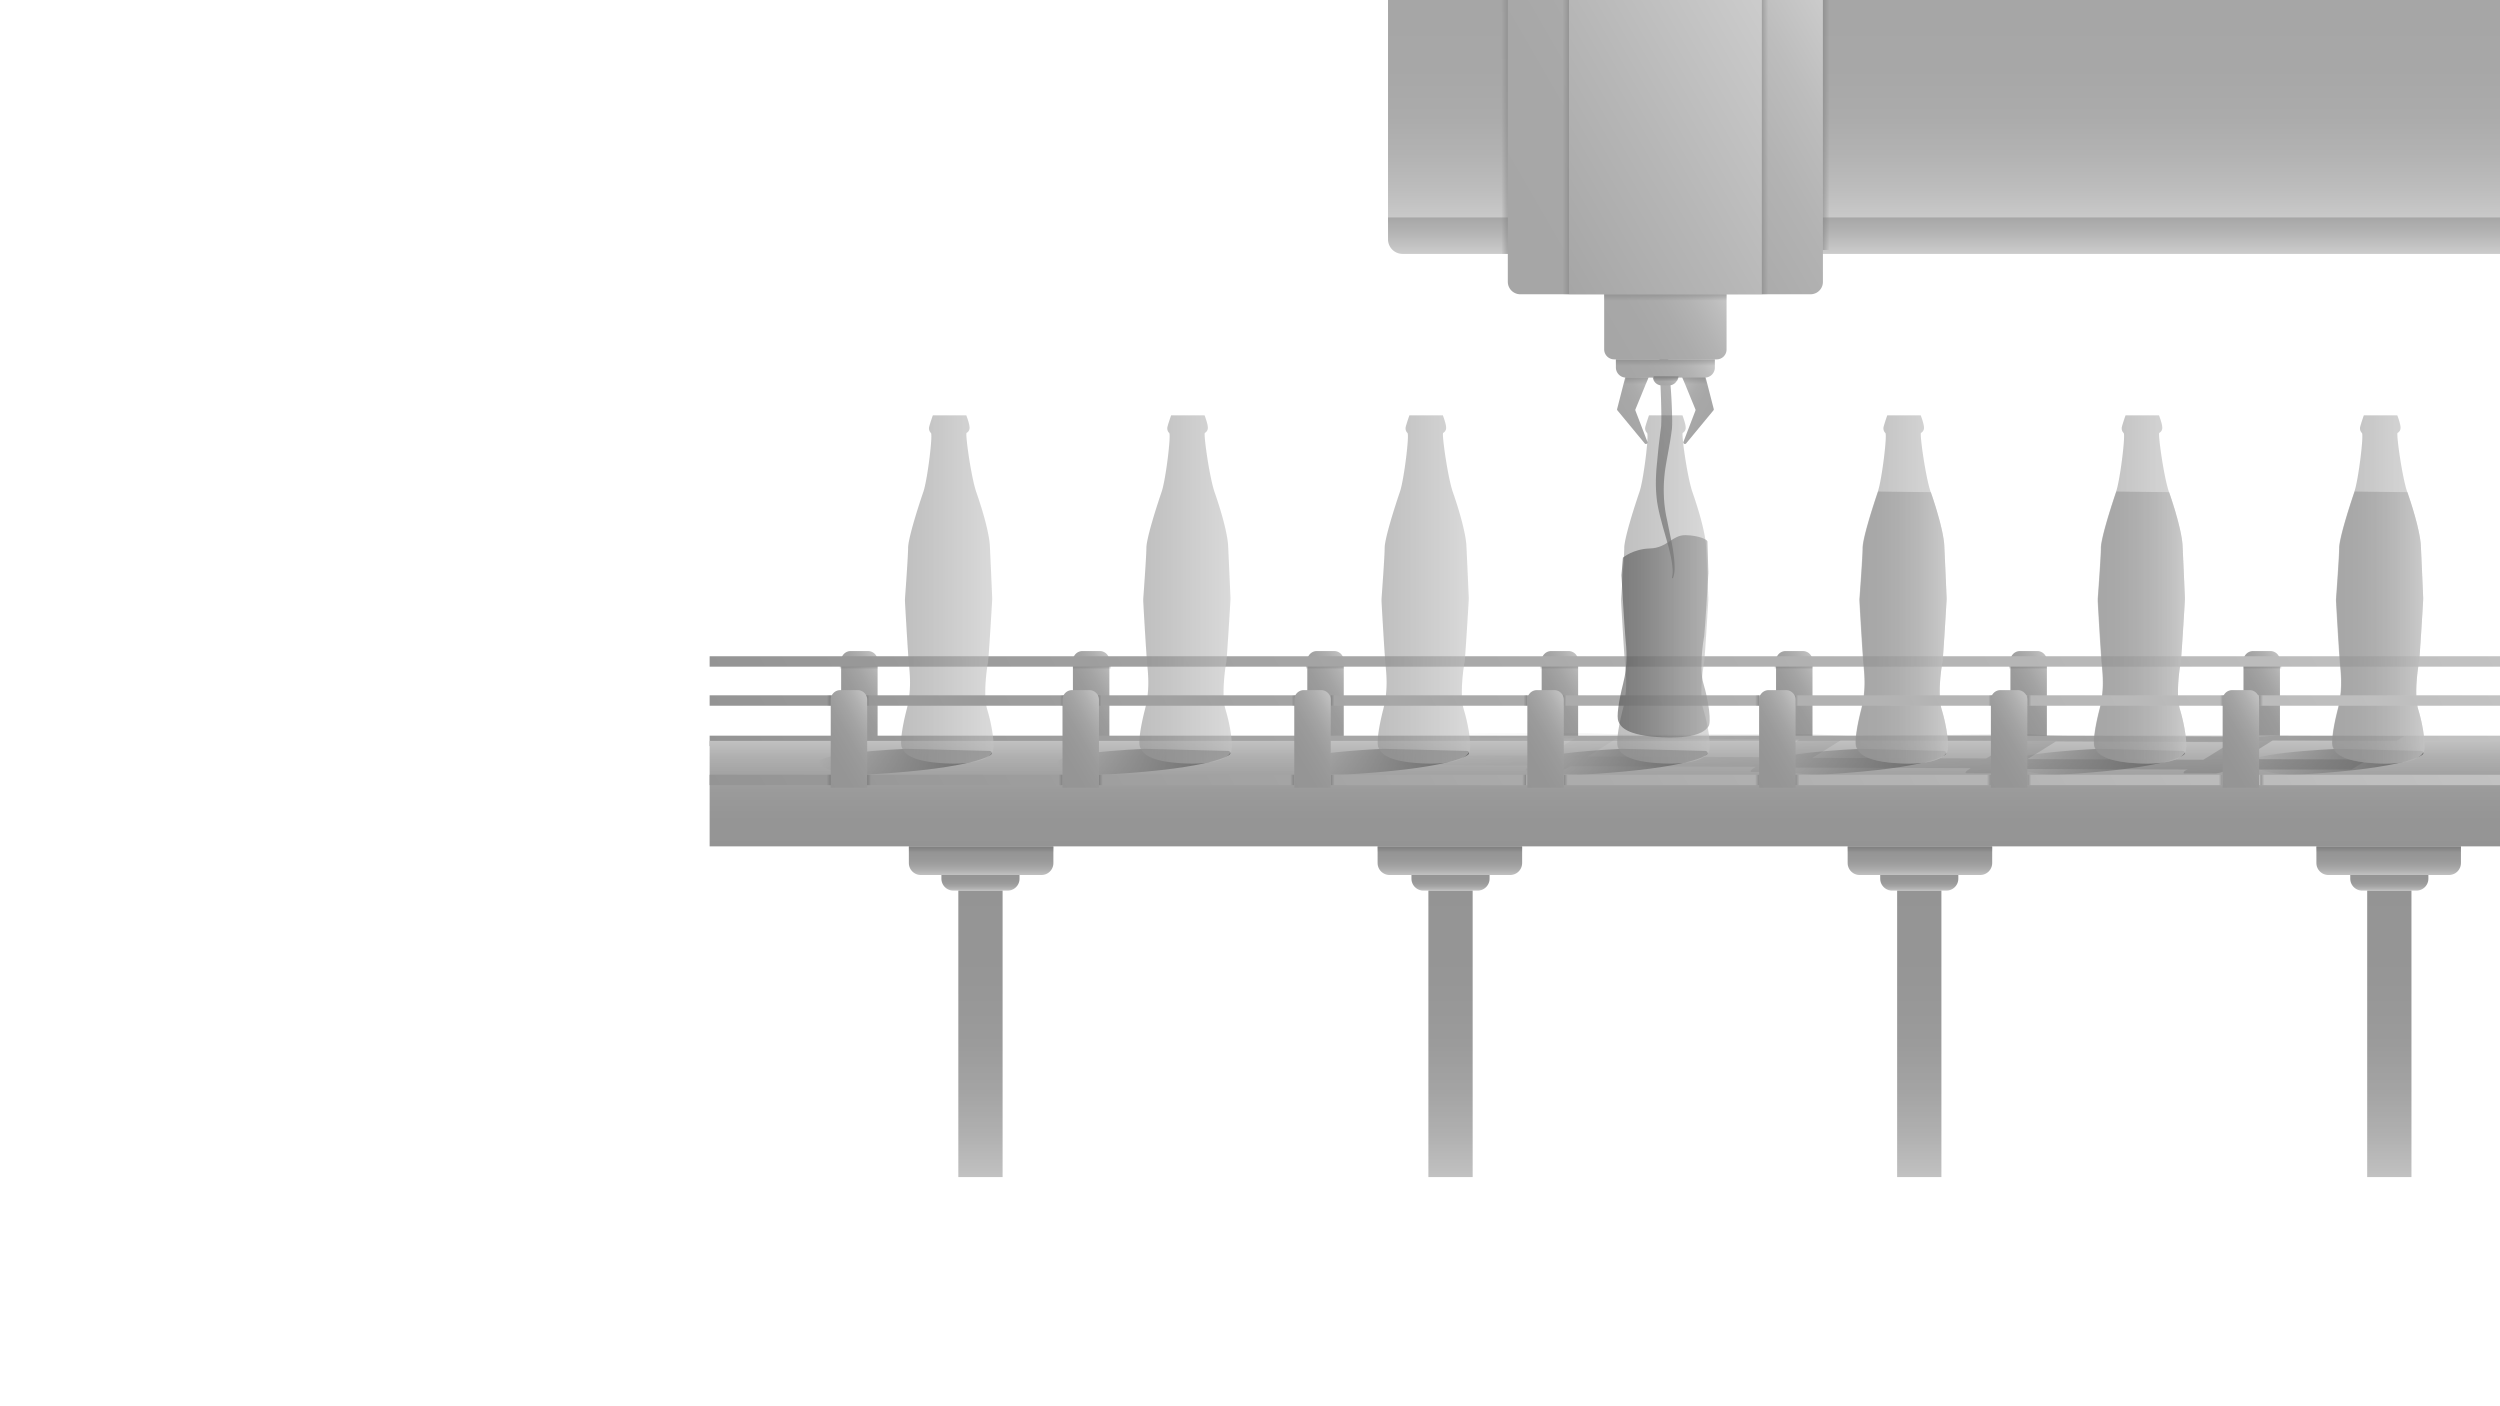 <svg id="Calque_1" data-name="Calque 1" xmlns="http://www.w3.org/2000/svg" xmlns:xlink="http://www.w3.org/1999/xlink" viewBox="0 0 1920 1080"><defs><style>.cls-1{opacity:0.6;}.cls-2{fill:url(#Dégradé_sans_nom_90);}.cls-3{fill:url(#Dégradé_sans_nom_90-2);}.cls-4{fill:url(#Dégradé_sans_nom_90-3);}.cls-100,.cls-102,.cls-103,.cls-106,.cls-107,.cls-109,.cls-13,.cls-17,.cls-19,.cls-21,.cls-23,.cls-25,.cls-27,.cls-29,.cls-31,.cls-5,.cls-55,.cls-56,.cls-58,.cls-59,.cls-60,.cls-61,.cls-63,.cls-64,.cls-65,.cls-66,.cls-68,.cls-69,.cls-70,.cls-71,.cls-73,.cls-74,.cls-75,.cls-76,.cls-78,.cls-79,.cls-80,.cls-81,.cls-82,.cls-83,.cls-85,.cls-86,.cls-88,.cls-89,.cls-9,.cls-90,.cls-95,.cls-97{opacity:0.5;}.cls-100,.cls-102,.cls-103,.cls-106,.cls-107,.cls-109,.cls-13,.cls-17,.cls-19,.cls-21,.cls-23,.cls-25,.cls-27,.cls-29,.cls-31,.cls-35,.cls-5,.cls-55,.cls-56,.cls-58,.cls-59,.cls-60,.cls-61,.cls-63,.cls-64,.cls-65,.cls-66,.cls-68,.cls-69,.cls-70,.cls-71,.cls-73,.cls-74,.cls-75,.cls-76,.cls-78,.cls-79,.cls-80,.cls-81,.cls-82,.cls-83,.cls-85,.cls-86,.cls-88,.cls-89,.cls-9,.cls-95,.cls-97{isolation:isolate;}.cls-5{fill:url(#Dégradé_sans_nom_11);}.cls-6{fill:url(#Dégradé_sans_nom_90-4);}.cls-7{fill:url(#Dégradé_sans_nom_90-5);}.cls-8{fill:url(#Dégradé_sans_nom_90-6);}.cls-9{fill:url(#Dégradé_sans_nom_11-2);}.cls-10{fill:url(#Dégradé_sans_nom_90-7);}.cls-11{fill:url(#Dégradé_sans_nom_90-8);}.cls-12{fill:url(#Dégradé_sans_nom_90-9);}.cls-13{fill:url(#Dégradé_sans_nom_11-3);}.cls-14{fill:url(#Dégradé_sans_nom_90-10);}.cls-15{fill:url(#Dégradé_sans_nom_90-11);}.cls-16{fill:url(#Dégradé_sans_nom_90-12);}.cls-17{fill:url(#Dégradé_sans_nom_11-4);}.cls-18{fill:url(#Dégradé_sans_nom_55);}.cls-19{fill:url(#Dégradé_sans_nom_11-5);}.cls-20{fill:url(#Dégradé_sans_nom_55-2);}.cls-21{fill:url(#Dégradé_sans_nom_11-6);}.cls-22{fill:url(#Dégradé_sans_nom_55-3);}.cls-23{fill:url(#Dégradé_sans_nom_11-7);}.cls-24{fill:url(#Dégradé_sans_nom_55-4);}.cls-25{fill:url(#Dégradé_sans_nom_11-8);}.cls-26{fill:url(#Dégradé_sans_nom_55-5);}.cls-27{fill:url(#Dégradé_sans_nom_11-9);}.cls-28{fill:url(#Dégradé_sans_nom_55-6);}.cls-29{fill:url(#Dégradé_sans_nom_11-10);}.cls-30{fill:url(#Dégradé_sans_nom_55-7);}.cls-31{fill:url(#Dégradé_sans_nom_11-11);}.cls-32{fill:url(#Dégradé_sans_nom_3);}.cls-33{fill:url(#Dégradé_sans_nom_3-2);}.cls-34{fill:url(#Dégradé_sans_nom_55-8);}.cls-35{opacity:0.4;fill:url(#Dégradé_sans_nom_11-12);}.cls-36{fill:url(#Dégradé_sans_nom_11-13);}.cls-37{fill:url(#Dégradé_sans_nom_108);}.cls-38{fill:url(#Dégradé_sans_nom_11-14);}.cls-39{fill:url(#Dégradé_sans_nom_108-2);}.cls-40{fill:url(#Dégradé_sans_nom_11-15);}.cls-41{fill:url(#Dégradé_sans_nom_108-3);}.cls-42{fill:url(#Dégradé_sans_nom_11-16);}.cls-43{fill:url(#Dégradé_sans_nom_108-4);}.cls-44{fill:url(#Dégradé_sans_nom_11-17);}.cls-45{fill:url(#Dégradé_sans_nom_108-5);}.cls-46{fill:url(#Dégradé_sans_nom_5);}.cls-47{fill:url(#Dégradé_sans_nom_11-18);}.cls-48{fill:url(#Dégradé_sans_nom_108-6);}.cls-49{fill:url(#Dégradé_sans_nom_5-2);}.cls-50{fill:url(#Dégradé_sans_nom_11-19);}.cls-51{fill:url(#Dégradé_sans_nom_108-7);}.cls-52{fill:url(#Dégradé_sans_nom_5-3);}.cls-53{fill:url(#Dégradé_sans_nom_3-3);}.cls-54{fill:url(#Dégradé_sans_nom_3-4);}.cls-55{fill:url(#Dégradé_sans_nom_11-20);}.cls-56{fill:url(#Dégradé_sans_nom_11-21);}.cls-57{fill:url(#Dégradé_sans_nom_55-9);}.cls-58{fill:url(#Dégradé_sans_nom_11-22);}.cls-59{fill:url(#Dégradé_sans_nom_11-23);}.cls-60{fill:url(#Dégradé_sans_nom_11-24);}.cls-61{fill:url(#Dégradé_sans_nom_11-25);}.cls-62{fill:url(#Dégradé_sans_nom_55-10);}.cls-63{fill:url(#Dégradé_sans_nom_11-26);}.cls-64{fill:url(#Dégradé_sans_nom_11-27);}.cls-65{fill:url(#Dégradé_sans_nom_11-28);}.cls-66{fill:url(#Dégradé_sans_nom_11-29);}.cls-67{fill:url(#Dégradé_sans_nom_55-11);}.cls-68{fill:url(#Dégradé_sans_nom_11-30);}.cls-69{fill:url(#Dégradé_sans_nom_11-31);}.cls-70{fill:url(#Dégradé_sans_nom_11-32);}.cls-71{fill:url(#Dégradé_sans_nom_11-33);}.cls-72{fill:url(#Dégradé_sans_nom_55-12);}.cls-73{fill:url(#Dégradé_sans_nom_11-34);}.cls-74{fill:url(#Dégradé_sans_nom_11-35);}.cls-75{fill:url(#Dégradé_sans_nom_11-36);}.cls-76{fill:url(#Dégradé_sans_nom_11-37);}.cls-77{fill:url(#Dégradé_sans_nom_55-13);}.cls-78{fill:url(#Dégradé_sans_nom_11-38);}.cls-79{fill:url(#Dégradé_sans_nom_11-39);}.cls-80{fill:url(#Dégradé_sans_nom_11-40);}.cls-81{fill:url(#Dégradé_sans_nom_11-41);}.cls-82{fill:url(#Dégradé_sans_nom_11-42);}.cls-83{fill:url(#Dégradé_sans_nom_11-43);}.cls-84{fill:url(#Dégradé_sans_nom_55-14);}.cls-85{fill:url(#Dégradé_sans_nom_11-44);}.cls-86{fill:url(#Dégradé_sans_nom_11-45);}.cls-87{fill:url(#Dégradé_sans_nom_55-15);}.cls-88{fill:url(#Dégradé_sans_nom_11-46);}.cls-89{fill:url(#Dégradé_sans_nom_11-47);}.cls-91{fill:url(#Dégradé_sans_nom_55-16);}.cls-92{fill:url(#Dégradé_sans_nom_90-13);}.cls-93{fill:url(#Dégradé_sans_nom_91);}.cls-94{fill:url(#Dégradé_sans_nom_55-17);}.cls-95{fill:url(#Dégradé_sans_nom_11-48);}.cls-96{fill:url(#Dégradé_sans_nom_55-18);}.cls-97{fill:url(#Dégradé_sans_nom_11-49);}.cls-98{fill:url(#Dégradé_sans_nom_55-19);}.cls-99{fill:url(#Dégradé_sans_nom_55-20);}.cls-100{fill:url(#Dégradé_sans_nom_11-50);}.cls-101{fill:url(#Dégradé_sans_nom_55-21);}.cls-102{fill:url(#Dégradé_sans_nom_11-51);}.cls-103{fill:url(#Dégradé_sans_nom_11-52);}.cls-104{fill:url(#Dégradé_sans_nom_55-22);}.cls-105{fill:url(#Dégradé_sans_nom_11-53);}.cls-106{fill:url(#Dégradé_sans_nom_11-54);}.cls-107{fill:url(#Dégradé_sans_nom_11-55);}.cls-108{fill:url(#Dégradé_sans_nom_106);}.cls-109{fill:url(#Dégradé_sans_nom_11-56);}.cls-110{fill:url(#Dégradé_sans_nom_108-8);}</style><linearGradient id="Dégradé_sans_nom_90" x1="910.5" y1="1743.95" x2="910.5" y2="1721.95" gradientTransform="matrix(1, 0, 0, -1, 564, 2394)" gradientUnits="userSpaceOnUse"><stop offset="0" stop-color="#4d4d4d"/><stop offset="0.32" stop-color="#505050"/><stop offset="0.53" stop-color="#585858"/><stop offset="0.7" stop-color="#676767"/><stop offset="0.85" stop-color="#7b7b7b"/><stop offset="0.99" stop-color="#969696"/><stop offset="1" stop-color="#999"/></linearGradient><linearGradient id="Dégradé_sans_nom_90-2" x1="910" y1="1721.96" x2="910" y2="1709.98" xlink:href="#Dégradé_sans_nom_90"/><linearGradient id="Dégradé_sans_nom_90-3" x1="910" y1="1710" x2="910" y2="1490" xlink:href="#Dégradé_sans_nom_90"/><linearGradient id="Dégradé_sans_nom_11" x1="910.5" y1="1744.05" x2="910.5" y2="1739.03" gradientTransform="matrix(1, 0, 0, -1, 564, 2394)" gradientUnits="userSpaceOnUse"><stop offset="0"/><stop offset="1" stop-opacity="0"/></linearGradient><linearGradient id="Dégradé_sans_nom_90-4" x1="1270.5" y1="1743.95" x2="1270.5" y2="1721.95" xlink:href="#Dégradé_sans_nom_90"/><linearGradient id="Dégradé_sans_nom_90-5" x1="1271" y1="1721.96" x2="1271" y2="1709.98" xlink:href="#Dégradé_sans_nom_90"/><linearGradient id="Dégradé_sans_nom_90-6" x1="1271" y1="1710" x2="1271" y2="1490" xlink:href="#Dégradé_sans_nom_90"/><linearGradient id="Dégradé_sans_nom_11-2" x1="1270.5" y1="1744.05" x2="1270.5" y2="1739.03" xlink:href="#Dégradé_sans_nom_11"/><linearGradient id="Dégradé_sans_nom_90-7" x1="549.5" y1="1743.95" x2="549.5" y2="1721.95" xlink:href="#Dégradé_sans_nom_90"/><linearGradient id="Dégradé_sans_nom_90-8" x1="550" y1="1721.96" x2="550" y2="1709.98" xlink:href="#Dégradé_sans_nom_90"/><linearGradient id="Dégradé_sans_nom_90-9" x1="550" y1="1710" x2="550" y2="1490" xlink:href="#Dégradé_sans_nom_90"/><linearGradient id="Dégradé_sans_nom_11-3" x1="549.5" y1="1744.05" x2="549.5" y2="1739.03" xlink:href="#Dégradé_sans_nom_11"/><linearGradient id="Dégradé_sans_nom_90-10" x1="189.5" y1="1743.95" x2="189.5" y2="1721.95" xlink:href="#Dégradé_sans_nom_90"/><linearGradient id="Dégradé_sans_nom_90-11" x1="189" y1="1721.96" x2="189" y2="1709.98" xlink:href="#Dégradé_sans_nom_90"/><linearGradient id="Dégradé_sans_nom_90-12" x1="189" y1="1710" x2="189" y2="1490" xlink:href="#Dégradé_sans_nom_90"/><linearGradient id="Dégradé_sans_nom_11-4" x1="189.5" y1="1744.05" x2="189.5" y2="1739.03" xlink:href="#Dégradé_sans_nom_11"/><linearGradient id="Dégradé_sans_nom_55" x1="1019.08" y1="1869.39" x2="967.95" y2="1839.87" gradientTransform="matrix(1, 0, 0, -1, 564, 2394)" gradientUnits="userSpaceOnUse"><stop offset="0" stop-color="#999"/><stop offset="0.01" stop-color="#969696"/><stop offset="0.15" stop-color="#7b7b7b"/><stop offset="0.3" stop-color="#676767"/><stop offset="0.47" stop-color="#585858"/><stop offset="0.68" stop-color="#505050"/><stop offset="1" stop-color="#4d4d4d"/></linearGradient><linearGradient id="Dégradé_sans_nom_11-5" x1="993.5" y1="1883" x2="993.5" y2="1880.02" xlink:href="#Dégradé_sans_nom_11"/><linearGradient id="Dégradé_sans_nom_55-2" x1="1198.14" y1="1869.43" x2="1147.01" y2="1839.9" xlink:href="#Dégradé_sans_nom_55"/><linearGradient id="Dégradé_sans_nom_11-6" x1="1173.5" y1="1883" x2="1173.5" y2="1880.02" xlink:href="#Dégradé_sans_nom_11"/><linearGradient id="Dégradé_sans_nom_55-3" x1="839.08" y1="1869.39" x2="787.95" y2="1839.87" xlink:href="#Dégradé_sans_nom_55"/><linearGradient id="Dégradé_sans_nom_11-7" x1="813.5" y1="1883" x2="813.5" y2="1880.02" xlink:href="#Dégradé_sans_nom_11"/><linearGradient id="Dégradé_sans_nom_55-4" x1="659.08" y1="1869.39" x2="607.95" y2="1839.87" xlink:href="#Dégradé_sans_nom_55"/><linearGradient id="Dégradé_sans_nom_11-8" x1="633.5" y1="1883" x2="633.5" y2="1880.02" xlink:href="#Dégradé_sans_nom_11"/><linearGradient id="Dégradé_sans_nom_55-5" x1="479.14" y1="1869.42" x2="428.01" y2="1839.9" xlink:href="#Dégradé_sans_nom_55"/><linearGradient id="Dégradé_sans_nom_11-9" x1="453.5" y1="1883" x2="453.5" y2="1880.02" xlink:href="#Dégradé_sans_nom_11"/><linearGradient id="Dégradé_sans_nom_55-6" x1="299.08" y1="1869.39" x2="247.95" y2="1839.87" xlink:href="#Dégradé_sans_nom_55"/><linearGradient id="Dégradé_sans_nom_11-10" x1="274.5" y1="1883" x2="274.5" y2="1880.02" xlink:href="#Dégradé_sans_nom_11"/><linearGradient id="Dégradé_sans_nom_55-7" x1="121.08" y1="1869.39" x2="69.95" y2="1839.87" xlink:href="#Dégradé_sans_nom_55"/><linearGradient id="Dégradé_sans_nom_11-11" x1="95.5" y1="1883" x2="95.5" y2="1880.02" xlink:href="#Dégradé_sans_nom_11"/><linearGradient id="Dégradé_sans_nom_3" x1="1185.86" y1="2184.7" x2="151.14" y2="1587.3" gradientTransform="matrix(1, 0, 0, -1, 564, 2394)" gradientUnits="userSpaceOnUse"><stop offset="0" stop-color="#999"/><stop offset="0.49" stop-color="#767676"/><stop offset="1" stop-color="#4d4d4d"/></linearGradient><linearGradient id="Dégradé_sans_nom_3-2" x1="1185.86" y1="2123.7" x2="151.14" y2="1526.3" xlink:href="#Dégradé_sans_nom_3"/><linearGradient id="Dégradé_sans_nom_55-8" x1="668.5" y1="1825" x2="668.5" y2="1744" xlink:href="#Dégradé_sans_nom_55"/><linearGradient id="Dégradé_sans_nom_11-12" x1="-1288.11" y1="-1324.85" x2="-1832.5" y2="-1639.15" gradientTransform="matrix(1.07, 0, -1.5, 0.93, 902.68, 1956)" xlink:href="#Dégradé_sans_nom_11"/><linearGradient id="Dégradé_sans_nom_11-13" x1="732.5" y1="1841.93" x2="628.83" y2="1782.07" xlink:href="#Dégradé_sans_nom_11"/><linearGradient id="Dégradé_sans_nom_108" x1="678.05" y1="1941.28" x2="749.06" y2="1941.28" gradientTransform="matrix(1, 0, 0, -1, 564, 2394)" gradientUnits="userSpaceOnUse"><stop offset="0" stop-color="#4d4d4d"/><stop offset="0.28" stop-color="#5e5e5e"/><stop offset="0.84" stop-color="#8b8b8b"/><stop offset="1" stop-color="#999"/></linearGradient><linearGradient id="Dégradé_sans_nom_11-14" x1="549.28" y1="1841.91" x2="445.63" y2="1782.07" xlink:href="#Dégradé_sans_nom_11"/><linearGradient id="Dégradé_sans_nom_108-2" x1="494.05" y1="1941.28" x2="565.06" y2="1941.28" xlink:href="#Dégradé_sans_nom_108"/><linearGradient id="Dégradé_sans_nom_11-15" x1="366" y1="1841.93" x2="262.33" y2="1782.07" xlink:href="#Dégradé_sans_nom_11"/><linearGradient id="Dégradé_sans_nom_108-3" x1="310.96" y1="1941.28" x2="381.97" y2="1941.28" xlink:href="#Dégradé_sans_nom_108"/><linearGradient id="Dégradé_sans_nom_11-16" x1="182.8" y1="1841.93" x2="79.13" y2="1782.07" xlink:href="#Dégradé_sans_nom_11"/><linearGradient id="Dégradé_sans_nom_108-4" x1="128.05" y1="1941.28" x2="199.06" y2="1941.28" xlink:href="#Dégradé_sans_nom_108"/><linearGradient id="Dégradé_sans_nom_11-17" x1="1282.2" y1="1841.93" x2="1178.53" y2="1782.07" xlink:href="#Dégradé_sans_nom_11"/><linearGradient id="Dégradé_sans_nom_108-5" x1="1227.05" y1="1941.28" x2="1298.06" y2="1941.28" xlink:href="#Dégradé_sans_nom_108"/><linearGradient id="Dégradé_sans_nom_5" x1="1227.24" y1="1912.08" x2="1297.97" y2="1912.08" gradientTransform="matrix(1, 0, 0, -1, 564, 2394)" gradientUnits="userSpaceOnUse"><stop offset="0" stop-color="#4d4d4d"/><stop offset="0.27" stop-color="#505050"/><stop offset="0.48" stop-color="#5a5a5a"/><stop offset="0.68" stop-color="#6b6b6b"/><stop offset="0.87" stop-color="#838383"/><stop offset="1" stop-color="#999"/></linearGradient><linearGradient id="Dégradé_sans_nom_11-18" x1="915.7" y1="1841.93" x2="812.03" y2="1782.07" xlink:href="#Dégradé_sans_nom_11"/><linearGradient id="Dégradé_sans_nom_108-6" x1="860.96" y1="1941.28" x2="931.97" y2="1941.28" xlink:href="#Dégradé_sans_nom_108"/><linearGradient id="Dégradé_sans_nom_5-2" x1="861.32" y1="1912.08" x2="932.06" y2="1912.08" xlink:href="#Dégradé_sans_nom_5"/><linearGradient id="Dégradé_sans_nom_11-19" x1="1098.98" y1="1841.91" x2="995.33" y2="1782.07" xlink:href="#Dégradé_sans_nom_11"/><linearGradient id="Dégradé_sans_nom_108-7" x1="1044.05" y1="1941.28" x2="1115.06" y2="1941.28" xlink:href="#Dégradé_sans_nom_108"/><linearGradient id="Dégradé_sans_nom_5-3" x1="1044.32" y1="1912.08" x2="1115.06" y2="1912.08" xlink:href="#Dégradé_sans_nom_5"/><linearGradient id="Dégradé_sans_nom_3-3" x1="1185.86" y1="2154.7" x2="151.14" y2="1557.3" xlink:href="#Dégradé_sans_nom_3"/><linearGradient id="Dégradé_sans_nom_3-4" x1="1185.86" y1="2093.7" x2="151.14" y2="1496.3" xlink:href="#Dégradé_sans_nom_3"/><linearGradient id="Dégradé_sans_nom_11-20" x1="-907.66" y1="270.95" x2="-907.66" y2="267.85" gradientTransform="matrix(0, 1, 1, 0, 1080.1, 1445.66)" xlink:href="#Dégradé_sans_nom_11"/><linearGradient id="Dégradé_sans_nom_11-21" x1="2260.35" y1="131.57" x2="2260.35" y2="128.59" gradientTransform="matrix(0, -1, -1, 0, 1509.57, 2798.35)" xlink:href="#Dégradé_sans_nom_11"/><linearGradient id="Dégradé_sans_nom_55-9" x1="826.08" y1="1839.39" x2="774.95" y2="1809.87" xlink:href="#Dégradé_sans_nom_55"/><linearGradient id="Dégradé_sans_nom_11-22" x1="-907.66" y1="449.9" x2="-907.66" y2="446.92" gradientTransform="matrix(0, 1, 1, 0, 1080.1, 1445.66)" xlink:href="#Dégradé_sans_nom_11"/><linearGradient id="Dégradé_sans_nom_11-23" x1="2260.35" y1="-47.38" x2="2260.35" y2="-50.48" gradientTransform="matrix(0, -1, -1, 0, 1509.57, 2798.35)" xlink:href="#Dégradé_sans_nom_11"/><linearGradient id="Dégradé_sans_nom_11-24" x1="-846.66" y1="448.92" x2="-846.66" y2="445.85" gradientTransform="matrix(0, 1, 1, 0, 1080.1, 1445.66)" xlink:href="#Dégradé_sans_nom_11"/><linearGradient id="Dégradé_sans_nom_11-25" x1="1707.41" y1="517.51" x2="1707.41" y2="514.55" gradientTransform="matrix(0, -1, -1, 0, 2074.52, 2306.41)" xlink:href="#Dégradé_sans_nom_11"/><linearGradient id="Dégradé_sans_nom_55-10" x1="1004.15" y1="1839.43" x2="953.02" y2="1809.91" xlink:href="#Dégradé_sans_nom_55"/><linearGradient id="Dégradé_sans_nom_11-26" x1="-907.66" y1="627.86" x2="-907.66" y2="624.88" gradientTransform="matrix(0, 1, 1, 0, 1080.1, 1445.66)" xlink:href="#Dégradé_sans_nom_11"/><linearGradient id="Dégradé_sans_nom_11-27" x1="2260.35" y1="-225.46" x2="2260.35" y2="-228.44" gradientTransform="matrix(0, -1, -1, 0, 1509.57, 2798.35)" xlink:href="#Dégradé_sans_nom_11"/><linearGradient id="Dégradé_sans_nom_11-28" x1="-846.66" y1="626.9" x2="-846.66" y2="623.93" gradientTransform="matrix(0, 1, 1, 0, 1080.1, 1445.66)" xlink:href="#Dégradé_sans_nom_11"/><linearGradient id="Dégradé_sans_nom_11-29" x1="1707.41" y1="338.53" x2="1707.41" y2="335.57" gradientTransform="matrix(0, -1, -1, 0, 2074.52, 2306.41)" xlink:href="#Dégradé_sans_nom_11"/><linearGradient id="Dégradé_sans_nom_55-11" x1="1182.08" y1="1839.39" x2="1130.95" y2="1809.87" xlink:href="#Dégradé_sans_nom_55"/><linearGradient id="Dégradé_sans_nom_11-30" x1="2260.35" y1="309.53" x2="2260.35" y2="306.55" gradientTransform="matrix(0, -1, -1, 0, 1509.57, 2798.35)" xlink:href="#Dégradé_sans_nom_11"/><linearGradient id="Dégradé_sans_nom_11-31" x1="-907.66" y1="92.88" x2="-907.66" y2="89.9" gradientTransform="matrix(0, 1, 1, 0, 1080.1, 1445.66)" xlink:href="#Dégradé_sans_nom_11"/><linearGradient id="Dégradé_sans_nom_11-32" x1="-846.66" y1="91.91" x2="-846.66" y2="88.95" gradientTransform="matrix(0, 1, 1, 0, 1080.1, 1445.66)" xlink:href="#Dégradé_sans_nom_11"/><linearGradient id="Dégradé_sans_nom_11-33" x1="1707.41" y1="873.52" x2="1707.41" y2="870.55" gradientTransform="matrix(0, -1, -1, 0, 2074.52, 2306.41)" xlink:href="#Dégradé_sans_nom_11"/><linearGradient id="Dégradé_sans_nom_55-12" x1="648.08" y1="1839.39" x2="596.95" y2="1809.87" xlink:href="#Dégradé_sans_nom_55"/><linearGradient id="Dégradé_sans_nom_11-34" x1="2260.35" y1="487.6" x2="2260.35" y2="484.61" gradientTransform="matrix(0, -1, -1, 0, 1509.57, 2798.35)" xlink:href="#Dégradé_sans_nom_11"/><linearGradient id="Dégradé_sans_nom_11-35" x1="-907.66" y1="-85.15" x2="-907.66" y2="-88.07" gradientTransform="matrix(0, 1, 1, 0, 1080.1, 1445.66)" xlink:href="#Dégradé_sans_nom_11"/><linearGradient id="Dégradé_sans_nom_11-36" x1="-846.66" y1="-86.15" x2="-846.66" y2="-89.12" gradientTransform="matrix(0, 1, 1, 0, 1080.1, 1445.66)" xlink:href="#Dégradé_sans_nom_11"/><linearGradient id="Dégradé_sans_nom_11-37" x1="1707.41" y1="1052.48" x2="1707.41" y2="1049.51" gradientTransform="matrix(0, -1, -1, 0, 2074.52, 2306.41)" xlink:href="#Dégradé_sans_nom_11"/><linearGradient id="Dégradé_sans_nom_55-13" x1="469.16" y1="1839.43" x2="418.03" y2="1809.91" xlink:href="#Dégradé_sans_nom_55"/><linearGradient id="Dégradé_sans_nom_11-38" x1="-846.66" y1="-264.09" x2="-846.66" y2="-267.05" gradientTransform="matrix(0, 1, 1, 0, 1080.1, 1445.66)" xlink:href="#Dégradé_sans_nom_11"/><linearGradient id="Dégradé_sans_nom_11-39" x1="-846.66" y1="270.92" x2="-846.66" y2="267.85" gradientTransform="matrix(0, 1, 1, 0, 1080.1, 1445.66)" xlink:href="#Dégradé_sans_nom_11"/><linearGradient id="Dégradé_sans_nom_11-40" x1="1707.41" y1="695.51" x2="1707.41" y2="692.55" gradientTransform="matrix(0, -1, -1, 0, 2074.52, 2306.41)" xlink:href="#Dégradé_sans_nom_11"/><linearGradient id="Dégradé_sans_nom_11-41" x1="2199.35" y1="665.59" x2="2199.35" y2="662.52" gradientTransform="matrix(0, -1, -1, 0, 1509.57, 2798.35)" xlink:href="#Dégradé_sans_nom_11"/><linearGradient id="Dégradé_sans_nom_11-42" x1="2260.35" y1="666.53" x2="2260.35" y2="663.56" gradientTransform="matrix(0, -1, -1, 0, 1509.57, 2798.35)" xlink:href="#Dégradé_sans_nom_11"/><linearGradient id="Dégradé_sans_nom_11-43" x1="-907.66" y1="-263.13" x2="-907.66" y2="-266.09" gradientTransform="matrix(0, 1, 1, 0, 1080.1, 1445.66)" xlink:href="#Dégradé_sans_nom_11"/><linearGradient id="Dégradé_sans_nom_55-14" x1="291.08" y1="1839.39" x2="239.95" y2="1809.87" xlink:href="#Dégradé_sans_nom_55"/><linearGradient id="Dégradé_sans_nom_11-44" x1="2260.35" y1="844.52" x2="2260.35" y2="841.54" gradientTransform="matrix(0, -1, -1, 0, 1509.57, 2798.35)" xlink:href="#Dégradé_sans_nom_11"/><linearGradient id="Dégradé_sans_nom_11-45" x1="-907.66" y1="-442.12" x2="-907.66" y2="-445.1" gradientTransform="matrix(0, 1, 1, 0, 1080.1, 1445.66)" xlink:href="#Dégradé_sans_nom_11"/><linearGradient id="Dégradé_sans_nom_55-15" x1="113.08" y1="1839.39" x2="61.95" y2="1809.87" xlink:href="#Dégradé_sans_nom_55"/><linearGradient id="Dégradé_sans_nom_11-46" x1="-846.66" y1="-442.08" x2="-846.66" y2="-445.15" gradientTransform="matrix(0, 1, 1, 0, 1080.1, 1445.66)" xlink:href="#Dégradé_sans_nom_11"/><linearGradient id="Dégradé_sans_nom_11-47" x1="1707.41" y1="1408.51" x2="1707.41" y2="1405.55" gradientTransform="matrix(0, -1, -1, 0, 2074.52, 2306.41)" xlink:href="#Dégradé_sans_nom_11"/><linearGradient id="Dégradé_sans_nom_55-16" x1="764.48" y1="2097.28" x2="664.49" y2="2039.55" xlink:href="#Dégradé_sans_nom_55"/><linearGradient id="Dégradé_sans_nom_90-13" x1="929" y1="2394" x2="929" y2="2223" xlink:href="#Dégradé_sans_nom_90"/><linearGradient id="Dégradé_sans_nom_91" x1="929" y1="2227.04" x2="929" y2="2198.97" gradientTransform="matrix(1, 0, 0, -1, 564, 2394)" gradientUnits="userSpaceOnUse"><stop offset="0" stop-color="#4d4d4d"/><stop offset="0.47" stop-color="#6e6e6e"/><stop offset="1" stop-color="#999"/></linearGradient><linearGradient id="Dégradé_sans_nom_55-17" x1="762.33" y1="2176.43" x2="668.73" y2="2122.39" xlink:href="#Dégradé_sans_nom_55"/><linearGradient id="Dégradé_sans_nom_11-48" x1="-456.87" y1="2173.88" x2="-456.87" y2="2168.89" gradientTransform="matrix(1, 0, 0, -1, 1735.87, 2399.9)" xlink:href="#Dégradé_sans_nom_11"/><linearGradient id="Dégradé_sans_nom_55-18" x1="853.81" y1="2363.15" x2="577.49" y2="2203.62" xlink:href="#Dégradé_sans_nom_55"/><linearGradient id="Dégradé_sans_nom_11-49" x1="1427.55" y1="1230.1" x2="1427.55" y2="1225.11" gradientTransform="matrix(0, -1, -1, 0, 2583.11, 1540.55)" xlink:href="#Dégradé_sans_nom_11"/><linearGradient id="Dégradé_sans_nom_55-19" x1="1876.27" y1="2093.08" x2="1843.78" y2="2074.33" gradientTransform="translate(3157.05 2394) rotate(180)" xlink:href="#Dégradé_sans_nom_55"/><linearGradient id="Dégradé_sans_nom_55-20" x1="713.28" y1="2093.07" x2="680.79" y2="2074.32" xlink:href="#Dégradé_sans_nom_55"/><linearGradient id="Dégradé_sans_nom_11-50" x1="-479.12" y1="2109.89" x2="-479.12" y2="2104.88" gradientTransform="matrix(1, 0, 0, -1, 1735.87, 2399.9)" xlink:href="#Dégradé_sans_nom_11"/><linearGradient id="Dégradé_sans_nom_55-21" x1="745.83" y1="2130.42" x2="685.25" y2="2095.44" xlink:href="#Dégradé_sans_nom_55"/><linearGradient id="Dégradé_sans_nom_11-51" x1="-456.87" y1="2123.89" x2="-456.87" y2="2118.9" gradientTransform="matrix(1, 0, 0, -1, 1735.87, 2399.9)" xlink:href="#Dégradé_sans_nom_11"/><linearGradient id="Dégradé_sans_nom_11-52" x1="740.27" y1="2109.89" x2="740.27" y2="2104.88" gradientTransform="translate(2041.57 2399.9) rotate(180)" xlink:href="#Dégradé_sans_nom_11"/><linearGradient id="Dégradé_sans_nom_55-22" x1="723.16" y1="2107.68" x2="707.81" y2="2098.82" xlink:href="#Dégradé_sans_nom_55"/><linearGradient id="Dégradé_sans_nom_11-53" x1="715.5" y1="2104.99" x2="715.5" y2="2100.92" xlink:href="#Dégradé_sans_nom_11"/><linearGradient id="Dégradé_sans_nom_11-54" x1="-1220.4" y1="-24.32" x2="-1220.4" y2="-29.31" gradientTransform="matrix(0, 1, 1, 0, 1182.34, 1317.9)" xlink:href="#Dégradé_sans_nom_11"/><linearGradient id="Dégradé_sans_nom_11-55" x1="1444.55" y1="1183.06" x2="1444.55" y2="1178.07" gradientTransform="matrix(0, -1, -1, 0, 2583.11, 1540.55)" xlink:href="#Dégradé_sans_nom_11"/><linearGradient id="Dégradé_sans_nom_106" x1="819.44" y1="2341.28" x2="610.61" y2="2220.71" gradientTransform="matrix(1, 0, 0, -1, 564, 2394)" gradientUnits="userSpaceOnUse"><stop offset="0" stop-color="#999"/><stop offset="0.54" stop-color="#6e6e6e"/><stop offset="1" stop-color="#4d4d4d"/></linearGradient><linearGradient id="Dégradé_sans_nom_11-56" x1="-1204.9" y1="22.62" x2="-1204.9" y2="17.63" gradientTransform="matrix(0, 1, 1, 0, 1182.34, 1317.9)" xlink:href="#Dégradé_sans_nom_11"/><linearGradient id="Dégradé_sans_nom_108-8" x1="678.37" y1="1905.28" x2="749.06" y2="1905.28" xlink:href="#Dégradé_sans_nom_108"/></defs><title>Bg4</title><g id="Bg4"><g id="deuxieme_plan_bouteille" data-name="deuxieme plan bouteille"><g class="cls-1"><path class="cls-2" d="M1520.8,672h-92.6a9.2,9.2,0,0,1-9.2-9.2V650h111v12.8A9.2,9.2,0,0,1,1520.8,672Z"/><path class="cls-3" d="M1494.8,684h-41.6a9.2,9.2,0,0,1-9.2-9.2V672h60v2.8A9.2,9.2,0,0,1,1494.8,684Z"/><rect class="cls-4" x="1457" y="684" width="34" height="220"/><rect class="cls-5" x="1419" y="650" width="111" height="5"/><path class="cls-6" d="M1880.8,672h-92.6a9.2,9.2,0,0,1-9.2-9.2V650h111v12.8A9.2,9.2,0,0,1,1880.8,672Z"/><path class="cls-7" d="M1855.8,684h-41.6a9.2,9.2,0,0,1-9.2-9.2V672h60v2.8A9.2,9.2,0,0,1,1855.8,684Z"/><rect class="cls-8" x="1818" y="684" width="34" height="220"/><rect class="cls-9" x="1779" y="650" width="111" height="5"/><path class="cls-10" d="M1159.8,672h-92.6a9.2,9.2,0,0,1-9.2-9.2V650h111v12.8A9.2,9.2,0,0,1,1159.8,672Z"/><path class="cls-11" d="M1134.8,684h-41.6a9.2,9.2,0,0,1-9.2-9.2V672h60v2.8A9.2,9.2,0,0,1,1134.8,684Z"/><rect class="cls-12" x="1097" y="684" width="34" height="220"/><rect class="cls-13" x="1058" y="650" width="111" height="5"/><path class="cls-14" d="M799.78,672H707.2a9.2,9.2,0,0,1-9.2-9.2V650H809v12.76A9.14,9.14,0,0,1,799.78,672Z"/><path class="cls-15" d="M773.82,684H732.2a9.2,9.2,0,0,1-9.2-9.2V672h60v2.72A9.14,9.14,0,0,1,773.82,684Z"/><rect class="cls-16" x="736" y="684" width="34" height="220"/><rect class="cls-17" x="698" y="650" width="111" height="5"/><g id="barriere_arriere" data-name="barriere arriere"><path class="cls-18" d="M1572.1,575H1544V507.4a7.4,7.4,0,0,1,7.4-7.4h13.2a7.4,7.4,0,0,1,7.4,7.4V575Z"/><rect class="cls-19" x="1543" y="511" width="29" height="3"/><path class="cls-20" d="M1751.1,575H1723V507.4a7.4,7.4,0,0,1,7.4-7.4h13.2a7.4,7.4,0,0,1,7.4,7.4V575Z"/><rect class="cls-21" x="1723" y="511" width="29" height="3"/><path class="cls-22" d="M1392.1,575H1364V507.4a7.4,7.4,0,0,1,7.4-7.4h13.2a7.4,7.4,0,0,1,7.4,7.4V575Z"/><rect class="cls-23" x="1363" y="511" width="29" height="3"/><path class="cls-24" d="M1212.1,575H1184V507.4a7.4,7.4,0,0,1,7.4-7.4h13.2a7.4,7.4,0,0,1,7.4,7.4V575Z"/><rect class="cls-25" x="1183" y="511" width="29" height="3"/><path class="cls-26" d="M1032.1,575H1004V507.4a7.4,7.4,0,0,1,7.4-7.4h13.2a7.4,7.4,0,0,1,7.4,7.4V575Z"/><rect class="cls-27" x="1003" y="511" width="29" height="3"/><path class="cls-28" d="M852.1,575H824V507.4a7.4,7.4,0,0,1,7.4-7.4h13.2a7.4,7.4,0,0,1,7.4,7.4V575Z"/><rect class="cls-29" x="824" y="511" width="29" height="3"/><path class="cls-30" d="M674.1,575H646V507.4a7.4,7.4,0,0,1,7.4-7.4h13.2a7.4,7.4,0,0,1,7.4,7.4V575Z"/><rect class="cls-31" x="645" y="511" width="29" height="3"/><rect class="cls-32" x="545" y="504" width="1375" height="8"/><rect class="cls-33" x="545" y="565" width="1375" height="8"/></g><polygon id="tapis_roulant" data-name="tapis roulant" class="cls-34" points="545 569 1774.39 569 1920 569 1920 650 545 650 545 569"/><path id="ombre_barriere" data-name="ombre barriere" class="cls-35" d="M1722.86,583l95.62.3L1806,591H1710.8l-1.7.9c-2.4,1.5-7.3,2.1-7.3,2.1h-24.5s-1.2-.8,1.2-2.3l1.7-.7-136.38-.47-1.6,1a15.9,15.9,0,0,1-6.84,2.44l-24.8-.1c-1.74,0-1.23-1.23,1.24-2.77l1.74-1.13-134.84-.47-1.6,1a15.9,15.9,0,0,1-6.84,2.44l-24.8-.1c-1.74,0-1.23-1.23,1.24-2.77l1.74-1.13-142.54-.47-1.6,1a15.9,15.9,0,0,1-6.84,2.44l-24.8-.1c-1.74,0-1.23-1.23,1.24-2.77l1.74-1.13-130.86-.4,12.3-7.6,131,.39,3-1.77L1209.73,567l-130.48-.38,5.9-3.62H1216.1l30.6,1h142.2l30.6,1,134.5-1,30.6,1,136.1,1,30.6-1,95.22.29-6,3.71-95.14-.31-19.42,12.06ZM1241,567.5l-18.86,11.71-3,1.79,141.11.5,3-1.79L1382.07,568Zm172.77,1-18.86,11.71-3,1.79,133.47.5,3-1.79L1547.2,569ZM1713.9,570l-135.06-.5L1560,581.21l-3,1.79,135.06.5,3-1.79Z"/><path id="ombre_bouteille" data-name="ombre bouteille" class="cls-36" d="M1310.6,579.7s-10.5,10.1-91.5,15c-16,1-28.3-.9-38.2-6-19.6-10.1,64.9-13.6,64.9-13.6l64,1.6C1311.5,576.9,1312.1,578.9,1310.6,579.7Z"/><g id="bouteille" class="cls-1"><path class="cls-37" d="M1292.31,332.5c-1,1.5,3.62,34.5,7.54,45.6,7.13,20.5,10,34.4,10.34,40.7.3,5.7,1.61,35.3,1.81,40.3v1.4c-.3,5.8-2.71,45.4-3.21,48.1-.61,2.9-4,24.9-.61,36.3,4.12,13.4,6.33,30.4,3.82,33.1-1.1,1.3-5.22,9.6-35.16,8.3s-32.84-9.2-34.25-12.4,0-14.5,3.72-29,2.61-25.7,1.7-35.4c-.8-8.8-2.71-41.9-3-47.8v-1.8c.4-5.4,2.41-33.1,2.41-39,0-6.6,6.33-27.4,11.75-43.3,3.12-9.1,7.44-44.5,5.73-45.1a5,5,0,0,1-1.31-4.6c.71-2.9,2.82-8.9,2.82-8.9h25.71s2.41,6.1,2.51,9.3A4.43,4.43,0,0,1,1292.31,332.5Z"/></g><path id="ombre_bouteille-2" data-name="ombre bouteille" class="cls-38" d="M1127.4,579.7s-10.5,10.1-91.5,15c-16,1-28.3-.9-38.2-6-19.6-10.1,64.9-13.6,64.9-13.6l64,1.6A1.61,1.61,0,0,1,1127.4,579.7Z"/><g id="bouteille-2" data-name="bouteille" class="cls-1"><path class="cls-39" d="M1108.31,332.5c-1,1.5,3.62,34.5,7.54,45.6,7.13,20.5,10,34.4,10.34,40.7.3,5.7,1.61,35.3,1.81,40.3v1.4c-.3,5.8-2.71,45.4-3.21,48.1-.61,2.9-4,24.9-.61,36.3,4.12,13.4,6.33,30.4,3.82,33.1-1.1,1.3-5.22,9.6-35.16,8.3s-32.84-9.2-34.25-12.4,0-14.5,3.72-29,2.61-25.7,1.7-35.4c-.8-8.8-2.71-41.9-3-47.8v-1.8c.4-5.4,2.41-33.1,2.41-39,0-6.6,6.33-27.4,11.75-43.3,3.12-9.1,7.44-44.5,5.73-45.1a5,5,0,0,1-1.31-4.6c.71-2.9,2.82-8.9,2.82-8.9h25.71s2.41,6.1,2.51,9.3A4.43,4.43,0,0,1,1108.31,332.5Z"/></g><path id="ombre_bouteille-3" data-name="ombre bouteille" class="cls-40" d="M944.1,579.7s-10.5,10.1-91.5,15c-16,1-28.3-.9-38.2-6-19.6-10.1,64.9-13.6,64.9-13.6l64,1.6C945,576.9,945.6,578.9,944.1,579.7Z"/><g id="bouteille-3" data-name="bouteille" class="cls-1"><path class="cls-41" d="M925.31,332.5c-1,1.5,3.62,34.5,7.54,45.6,7.13,20.5,10,34.4,10.34,40.7.3,5.7,1.61,35.3,1.81,40.3v1.4c-.3,5.8-2.71,45.4-3.21,48.1-.61,2.9-4,24.9-.61,36.3,4.12,13.4,6.33,30.4,3.82,33.1-1.1,1.3-5.22,9.6-35.16,8.3s-32.84-9.2-34.25-12.4,0-14.5,3.72-29,2.61-25.7,1.7-35.4c-.8-8.8-2.71-41.9-3-47.8v-1.8c.4-5.4,2.41-33.1,2.41-39,0-6.6,6.33-27.4,11.75-43.3,3.12-9.1,7.44-44.5,5.73-45.1a5,5,0,0,1-1.31-4.6c.71-2.9,2.82-8.9,2.82-8.9h25.71s2.41,6.1,2.51,9.3A4.43,4.43,0,0,1,925.31,332.5Z"/></g><path id="ombre_bouteille-4" data-name="ombre bouteille" class="cls-42" d="M760.9,579.7s-10.5,10.1-91.5,15c-16,1-28.3-.9-38.2-6-19.6-10.1,64.9-13.6,64.9-13.6l64,1.6C761.8,576.9,762.4,578.9,760.9,579.7Z"/><g id="bouteille-4" data-name="bouteille" class="cls-1"><path class="cls-43" d="M742.31,332.5c-1,1.5,3.62,34.5,7.54,45.6,7.13,20.5,10,34.4,10.34,40.7.3,5.7,1.61,35.3,1.81,40.3v1.4c-.3,5.8-2.71,45.4-3.21,48.1-.61,2.9-4,24.9-.61,36.3,4.12,13.4,6.33,30.4,3.82,33.1-1.1,1.3-5.22,9.6-35.16,8.3s-32.84-9.2-34.25-12.4,0-14.5,3.72-29,2.61-25.7,1.7-35.4c-.8-8.8-2.71-41.9-3-47.8v-1.8c.4-5.4,2.41-33.1,2.41-39,0-6.6,6.33-27.4,11.75-43.3,3.12-9.1,7.44-44.5,5.73-45.1a5,5,0,0,1-1.31-4.6c.71-2.9,2.82-8.9,2.82-8.9h25.71s2.41,6.1,2.51,9.3A4.43,4.43,0,0,1,742.31,332.5Z"/></g><path id="ombre_bouteille-5" data-name="ombre bouteille" class="cls-44" d="M1860.3,579.7s-10.5,10.1-91.5,15c-16,1-28.3-.9-38.2-6-19.6-10.1,64.9-13.6,64.9-13.6l64,1.6C1861.2,576.9,1861.8,578.9,1860.3,579.7Z"/><g id="bouteille-5" data-name="bouteille" class="cls-1"><path class="cls-45" d="M1841.31,332.5c-1,1.5,3.62,34.5,7.54,45.6,7.13,20.5,10,34.4,10.34,40.7.3,5.7,1.61,35.3,1.81,40.3v1.4c-.3,5.8-2.71,45.4-3.21,48.1-.61,2.9-4,24.9-.61,36.3,4.12,13.4,6.33,30.4,3.82,33.1-1.1,1.3-5.22,9.6-35.16,8.3s-32.84-9.2-34.25-12.4,0-14.5,3.72-29,2.61-25.7,1.7-35.4c-.8-8.8-2.71-41.9-3-47.8v-1.8c.4-5.4,2.41-33.1,2.41-39,0-6.6,6.33-27.4,11.75-43.3,3.12-9.1,7.44-44.5,5.73-45.1a5,5,0,0,1-1.31-4.6c.71-2.9,2.82-8.9,2.82-8.9h25.71s2.41,6.1,2.51,9.3A4.43,4.43,0,0,1,1841.31,332.5Z"/></g><g id="bouteille-6" data-name="bouteille" class="cls-1"><path class="cls-46" d="M1808.4,377.5c-5.4,16-11.7,36.8-11.7,43.3,0,5.9-2,33.6-2.4,39a10.82,10.82,0,0,0,0,1.8c.3,6,2.3,39,3,47.8.9,9.7,2,20.9-1.7,35.4s-5.2,25.9-3.7,29,4.3,11.1,34.1,12.4,33.9-7,35-8.3c2.5-2.8.3-19.7-3.8-33.1-3.5-11.4,0-33.4.6-36.3.5-2.6,2.9-42.2,3.2-48.1V459c-.2-5-1.5-34.6-1.8-40.3-.3-6.3-3.2-20.1-10.3-40.7Z"/></g><path id="ombre_bouteille-6" data-name="ombre bouteille" class="cls-47" d="M1493.8,579.7s-10.5,10.1-91.5,15c-16,1-28.3-.9-38.2-6-19.6-10.1,64.9-13.6,64.9-13.6l64,1.6C1494.7,576.9,1495.3,578.9,1493.8,579.7Z"/><g id="bouteille-7" data-name="bouteille" class="cls-1"><path class="cls-48" d="M1475.31,332.5c-1,1.5,3.62,34.5,7.54,45.6,7.13,20.5,10,34.4,10.34,40.7.3,5.7,1.61,35.3,1.81,40.3v1.4c-.3,5.8-2.71,45.4-3.21,48.1-.61,2.9-4,24.9-.61,36.3,4.12,13.4,6.33,30.4,3.82,33.1-1.1,1.3-5.22,9.6-35.16,8.3s-32.84-9.2-34.25-12.4,0-14.5,3.72-29,2.61-25.7,1.7-35.4c-.8-8.8-2.71-41.9-3-47.8v-1.8c.4-5.4,2.41-33.1,2.41-39,0-6.6,6.33-27.4,11.75-43.3,3.12-9.1,7.44-44.5,5.73-45.1a5,5,0,0,1-1.31-4.6c.71-2.9,2.82-8.9,2.82-8.9h25.71s2.41,6.1,2.51,9.3A4.43,4.43,0,0,1,1475.31,332.5Z"/></g><g id="bouteille-8" data-name="bouteille" class="cls-1"><path class="cls-49" d="M1442.4,377.5c-5.4,16-11.7,36.8-11.7,43.3,0,5.9-2,33.6-2.4,39a10.82,10.82,0,0,0,0,1.8c.3,6,2.3,39,3,47.8.9,9.7,2,20.9-1.7,35.4s-5.2,25.9-3.7,29,4.3,11.1,34.1,12.4,33.9-7,35-8.3c2.5-2.8.3-19.7-3.8-33.1-3.5-11.4,0-33.4.6-36.3.5-2.6,2.9-42.2,3.2-48.1V459c-.2-5-1.5-34.6-1.8-40.3-.3-6.3-3.2-20.1-10.3-40.7Z"/></g><path id="ombre_bouteille-7" data-name="ombre bouteille" class="cls-50" d="M1677.1,579.7s-10.5,10.1-91.5,15c-16,1-28.3-.9-38.2-6-19.6-10.1,64.9-13.6,64.9-13.6l64,1.6A1.61,1.61,0,0,1,1677.1,579.7Z"/><g id="bouteille-9" data-name="bouteille" class="cls-1"><path class="cls-51" d="M1658.31,332.5c-1,1.5,3.62,34.5,7.54,45.6,7.13,20.5,10,34.4,10.34,40.7.3,5.7,1.61,35.3,1.81,40.3v1.4c-.3,5.8-2.71,45.4-3.21,48.1-.61,2.9-4,24.9-.61,36.3,4.12,13.4,6.33,30.4,3.82,33.1-1.1,1.3-5.22,9.6-35.16,8.3s-32.84-9.2-34.25-12.4,0-14.5,3.72-29,2.61-25.7,1.7-35.4c-.8-8.8-2.71-41.9-3-47.8v-1.8c.4-5.4,2.41-33.1,2.41-39,0-6.6,6.33-27.4,11.75-43.3,3.12-9.1,7.44-44.5,5.73-45.1a5,5,0,0,1-1.31-4.6c.71-2.9,2.82-8.9,2.82-8.9h25.71s2.41,6.1,2.51,9.3A4.43,4.43,0,0,1,1658.31,332.5Z"/></g><g id="bouteille-10" data-name="bouteille" class="cls-1"><path class="cls-52" d="M1625.4,377.5c-5.4,16-11.7,36.8-11.7,43.3,0,5.9-2,33.6-2.4,39a10.82,10.82,0,0,0,0,1.8c.3,6,2.3,39,3,47.8.9,9.7,2,20.9-1.7,35.4s-5.2,25.9-3.7,29,4.3,11.1,34.1,12.4,33.9-7,35-8.3c2.5-2.8.3-19.7-3.8-33.1-3.5-11.4,0-33.4.6-36.3.5-2.6,2.9-42.2,3.2-48.1V459c-.2-5-1.5-34.6-1.8-40.3-.3-6.3-3.2-20.1-10.3-40.7Z"/></g><g id="barriere_avant" data-name="barriere avant"><rect class="cls-53" x="545" y="534" width="1375" height="8"/><rect class="cls-54" x="545" y="595" width="1375" height="8"/><polygon class="cls-55" points="1348 542 1348 534 1351 534 1351 542 1348 542"/><polygon class="cls-56" points="1381 534 1381 542 1378 542 1378 534 1381 534"/><path class="cls-57" d="M1379.1,605H1351V537.4a7.4,7.4,0,0,1,7.4-7.4h13.2a7.4,7.4,0,0,1,7.4,7.4V605Z"/><polygon class="cls-58" points="1527 542 1527 534 1530 534 1530 542 1527 542"/><polygon class="cls-59" points="1560 534 1560 542 1557 542 1557 534 1560 534"/><polygon class="cls-60" points="1526 603 1526 595 1529 595 1529 603 1526 603"/><polygon class="cls-61" points="1560 595 1560 603 1557 603 1557 595 1560 595"/><path class="cls-62" d="M1557.1,605H1529V537.4a7.4,7.4,0,0,1,7.4-7.4h13.2a7.4,7.4,0,0,1,7.4,7.4V605Z"/><polygon class="cls-63" points="1705 542 1705 534 1708 534 1708 542 1705 542"/><polygon class="cls-64" points="1738 534 1738 542 1735 542 1735 534 1738 534"/><polygon class="cls-65" points="1704 603 1704 595 1707 595 1707 603 1704 603"/><polygon class="cls-66" points="1739 595 1739 603 1736 603 1736 595 1739 595"/><path class="cls-67" d="M1735.1,605H1707V537.4a7.4,7.4,0,0,1,7.4-7.4h13.2a7.4,7.4,0,0,1,7.4,7.4V605Z"/><polygon class="cls-68" points="1203 534 1203 542 1200 542 1200 534 1203 534"/><polygon class="cls-69" points="1170 542 1170 534 1173 534 1173 542 1170 542"/><polygon class="cls-70" points="1169 603 1169 595 1172 595 1172 603 1169 603"/><polygon class="cls-71" points="1204 595 1204 603 1201 603 1201 595 1204 595"/><path class="cls-72" d="M1201.1,605H1173V537.4a7.4,7.4,0,0,1,7.4-7.4h13.2a7.4,7.4,0,0,1,7.4,7.4V605Z"/><polygon class="cls-73" points="1025 534 1025 542 1022 542 1022 534 1025 534"/><polygon class="cls-74" points="992 542 992 534 995 534 995 542 992 542"/><polygon class="cls-75" points="991 603 991 595 994 595 994 603 991 603"/><polygon class="cls-76" points="1025 595 1025 603 1022 603 1022 595 1025 595"/><path class="cls-77" d="M1022.1,605H994V537.4a7.4,7.4,0,0,1,7.4-7.4h13.2a7.4,7.4,0,0,1,7.4,7.4V605Z"/><polygon class="cls-78" points="813 603 813 595 816 595 816 603 813 603"/><polygon class="cls-79" points="1348 603 1348 595 1351 595 1351 603 1348 603"/><polygon class="cls-80" points="1382 595 1382 603 1379 603 1379 595 1382 595"/><polygon class="cls-81" points="847 595 847 603 844 603 844 595 847 595"/><polygon class="cls-82" points="846 534 846 542 843 542 843 534 846 534"/><polygon class="cls-83" points="814 542 814 534 817 534 817 542 814 542"/><path class="cls-84" d="M844.1,605H816V537.4a7.4,7.4,0,0,1,7.4-7.4h13.2a7.4,7.4,0,0,1,7.4,7.4V605Z"/><polygon class="cls-85" points="668 534 668 542 665 542 665 534 668 534"/><polygon class="cls-86" points="635 542 635 534 638 534 638 542 635 542"/><path class="cls-87" d="M666.1,605H638V537.4a7.4,7.4,0,0,1,7.4-7.4h13.2a7.4,7.4,0,0,1,7.4,7.4V605Z"/><polygon class="cls-88" points="635 603 635 595 638 595 638 603 635 603"/><polygon class="cls-89" points="669 595 669 603 666 603 666 595 669 595"/></g></g><g class="cls-90"><path class="cls-91" d="M1272.7,207.4c3.1,19.6,5.5,39.3,7.6,59.1,1,9.9,2,19.8,2.7,29.7.4,5,.7,9.9.9,14.9s.4,10,.3,15.2c0,.7-.1,1.3-.1,2s-.1,1.5-.2,2.1l-.5,3.7c-.4,2.5-.7,4.9-1.2,7.3-.8,4.9-1.8,9.7-2.6,14.6a121.7,121.7,0,0,0-1.7,14.5,117.22,117.22,0,0,0,.2,14.5,104.62,104.62,0,0,0,2.2,14.4l3,14.6a147.15,147.15,0,0,1,2.4,14.8,62.82,62.82,0,0,1,.4,7.5,21.43,21.43,0,0,1-1.2,7.5.41.41,0,0,1-.8-.2h0a21.7,21.7,0,0,0,.4-7.2,60.94,60.94,0,0,0-1-7.3c-.9-4.8-2.2-9.6-3.5-14.3s-2.8-9.5-4-14.3a138.61,138.61,0,0,1-3.3-14.8,109.83,109.83,0,0,1-1-15.2,149.34,149.34,0,0,1,.9-15.1c.5-5,.9-9.9,1.5-14.9.3-2.5.6-4.9.9-7.4l.5-3.7c.1-.6.1-1.1.2-1.6a9.15,9.15,0,0,0,.1-1.7c.2-4.7.1-9.6,0-14.5s-.3-9.8-.5-14.8c-.4-9.9-.8-19.8-1.3-29.7-.9-19.8-1.8-39.6-2.3-59.4a.43.43,0,0,1,.4-.4C1272.5,207,1272.7,207.2,1272.7,207.4Z"/><rect class="cls-92" x="1066" width="854" height="171"/><path class="cls-93" d="M1920,195H1077.2a11.19,11.19,0,0,1-11.2-11.2V167h854Z"/><path class="cls-94" d="M1326,268.4a7.6,7.6,0,0,1-7.6,7.6h-78.69a7.72,7.72,0,0,1-7.71-7.73V217h94Z"/><rect class="cls-95" x="1232" y="226" width="94" height="5"/><path class="cls-96" d="M1390.5,226H1167.6a9.6,9.6,0,0,1-9.6-9.6V0h242V216.49A9.5,9.5,0,0,1,1390.5,226Z"/><polygon class="cls-97" points="1358 0 1358 226 1353 226 1353 0 1358 0"/><path class="cls-98" d="M1308.6,284.7l7.5,29.2a1.26,1.26,0,0,1-.2,1.3L1295,340.5a1.22,1.22,0,0,1-2.1-1.2l9.2-24a1.42,1.42,0,0,0-.1-1.1l-11.6-28.3a1.26,1.26,0,0,1,1.1-1.9h16.1C1307.9,283.9,1308.4,284.2,1308.6,284.7Z"/><path class="cls-99" d="M1249.5,284.7l-7.5,29.2a1.26,1.26,0,0,0,.2,1.3l20.9,25.3a1.22,1.22,0,0,0,2.1-1.2l-9.2-24a1.42,1.42,0,0,1,.1-1.1l11.6-28.3a1.26,1.26,0,0,0-1.1-1.9h-16.1C1250.1,283.9,1249.7,284.2,1249.5,284.7Z"/><polygon class="cls-100" points="1264.01 295 1247.47 295 1248.72 290 1266.03 290 1264.01 295"/><path class="cls-101" d="M1309.42,290h-60.74a7.81,7.81,0,0,1-7.68-7.93V276h76v6.07A7.73,7.73,0,0,1,1309.42,290Z"/><rect class="cls-102" x="1241" y="276" width="76" height="5"/><polygon class="cls-103" points="1294.09 295 1310.63 295 1309.38 290 1291.97 290 1294.09 295"/><path class="cls-104" d="M1281.68,296h-5.36a6.94,6.94,0,0,1-7-7h19.36A6.94,6.94,0,0,1,1281.68,296Z"/><path class="cls-105" d="M1271.21,293.1a6.67,6.67,0,0,1-1.21-4V289h19v.1a7.28,7.28,0,0,1-1.11,3.9Z"/><polygon class="cls-106" points="1153 195 1153 0 1158 0 1158 195 1153 195"/><polygon class="cls-107" points="1405 0 1405 192 1400 192 1400 0 1405 0"/><path class="cls-108" d="M1353,226H1205.1a.1.1,0,0,1-.1-.1V0h148V226Z"/><polygon class="cls-109" points="1200 226 1200 0 1205 0 1205 226 1200 226"/></g><g id="bouteille-11" data-name="bouteille" class="cls-1"><path class="cls-110" d="M1312,439.1v1.4c-.3,5.8-2.7,45.4-3.2,48.1-.6,2.9-4,24.9-.6,36.3,4.1,13.4,6.3,30.4,3.8,33.1-1.1,1.3-5.2,9.6-35,8.3s-32.7-9.2-34.1-12.4,0-14.5,3.7-29,2.6-25.7,1.7-35.4c-.8-8.8-2.7-41.9-3-47.8,0-.6,1-12.8,1.1-13.4,0,0,7.7-6.7,20.9-7.1s17-10.4,27.2-10.2,16.7,3.4,16.8,4.8C1311.3,417,1312,439.1,1312,439.1Z"/></g></g></g></svg>